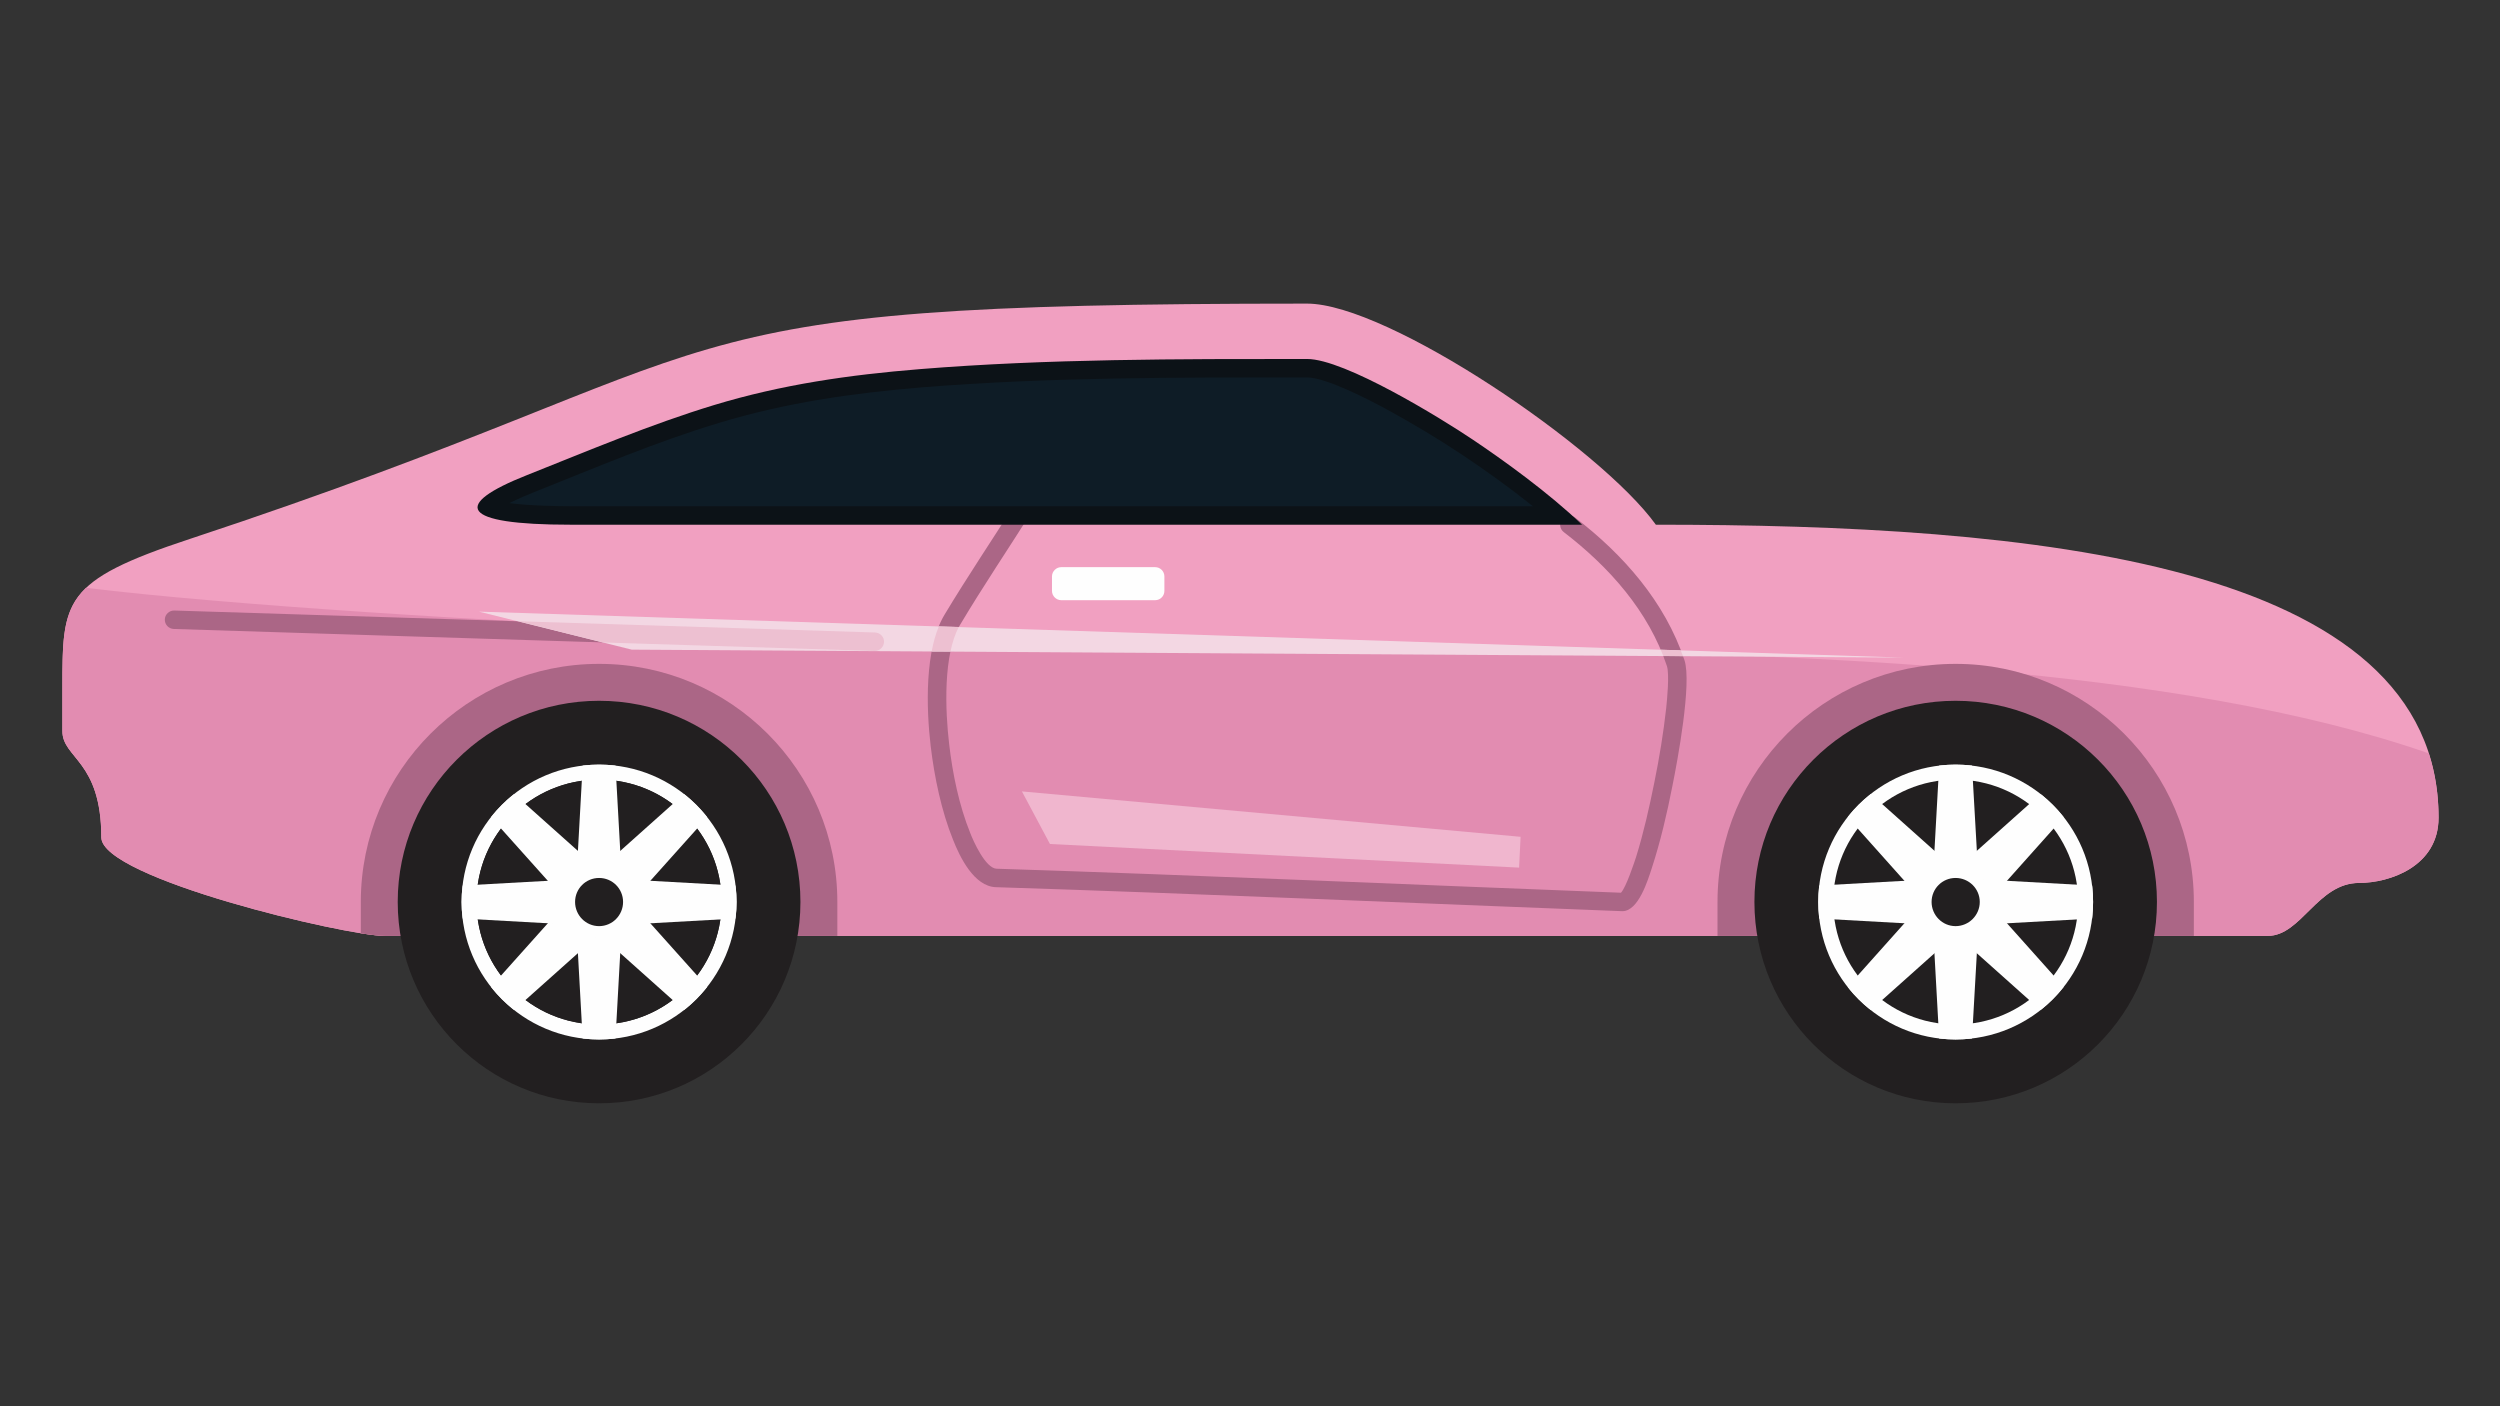 <?xml version="1.0" encoding="UTF-8" standalone="no"?>
<svg
   xmlns:dc="http://purl.org/dc/elements/1.1/"
   xmlns:cc="http://creativecommons.org/ns#"
   xmlns:rdf="http://www.w3.org/1999/02/22-rdf-syntax-ns#"
   xmlns:svg="http://www.w3.org/2000/svg"
   xmlns="http://www.w3.org/2000/svg"
   xmlns:sodipodi="http://sodipodi.sourceforge.net/DTD/sodipodi-0.dtd"
   xmlns:inkscape="http://www.inkscape.org/namespaces/inkscape"
   inkscape:version="1.0beta1 (32d4812, 2019-09-19)"
   id="svg13135"
   version="1.1"
   viewBox="0 0 508 285.75"
   height="1080"
   width="1920">
  <rect x="0" y="0" width="508" height="285.75" fill="#333333" stroke="none"/>
  <defs
     id="defs13129" />
  <sodipodi:namedview
     inkscape:window-maximized="0"
     inkscape:window-y="82"
     inkscape:window-x="27"
     inkscape:window-height="907"
     inkscape:window-width="1600"
     width="1920px"
     units="px"
     showgrid="false"
     inkscape:document-rotation="0"
     inkscape:current-layer="layer1"
     inkscape:document-units="mm"
     inkscape:cy="560"
     inkscape:cx="704.28571"
     inkscape:zoom="0.35"
     inkscape:pageshadow="2"
     inkscape:pageopacity="0.0"
     borderopacity="1.0"
     bordercolor="#666666"
     pagecolor="#ffffff"
     id="base" />
  <g
     id="layer1"
     inkscape:groupmode="layer"
     inkscape:label="Layer 1">
    <g
       transform="matrix(1.323,0,0,1.323,-1279.373,-915.305)"
       id="g14993">
      <path
         inkscape:connector-curvature="0"
         fill-rule="evenodd"
         clip-rule="evenodd"
         fill="#F1A0C1"
         d="m 996.192,774.613 c 89.632,-29.622 65.565,-36.142 171.581,-36.142 12.444,0 45.156,22.224 53.575,33.959 57.09,0 120.217,5.471 120.217,44.986 0,7.54 -7.568,10.034 -12.188,10.034 -6.435,0 -8.873,8.136 -14.06,8.136 -121.663,0 -167.528,0 -289.19,0 -5.981,0 -43.541,-8.844 -43.541,-15.137 0,-11.821 -5.98,-12.104 -5.98,-16.328 0,-2.126 0,-4.28 0,-6.435 -10e-4,-13.633 -10e-4,-16.61 19.586,-23.073 z"
         id="path14919" />
      <path
         inkscape:connector-curvature="0"
         fill-rule="evenodd"
         clip-rule="evenodd"
         fill="#E28CB1"
         d="m 980.233,782.125 c 43.285,5.244 152.986,9.695 210.246,9.695 52.753,0 111.685,2.522 149.584,15.731 0.964,3.033 1.502,6.293 1.502,9.865 0,7.54 -7.568,10.034 -12.188,10.034 -6.435,0 -8.873,8.136 -14.06,8.136 -121.663,0 -167.528,0 -289.19,0 -5.981,0 -43.541,-8.844 -43.541,-15.137 0,-11.821 -5.98,-12.104 -5.98,-16.328 0,-2.126 0,-4.28 0,-6.435 -10e-4,-7.765 -10e-4,-12.074 3.627,-15.561 z"
         id="path14921" />
      <path
         inkscape:connector-curvature="0"
         fill-rule="evenodd"
         clip-rule="evenodd"
         fill="#AB6686"
         d="m 1059.037,793.804 c 20.211,0 36.595,16.385 36.595,36.567 v 5.216 h -69.505 c -0.766,0 -2.041,-0.142 -3.686,-0.396 v -4.819 c 0,-20.184 16.385,-36.568 36.596,-36.568 z"
         id="path14923" />
      <path
         inkscape:connector-curvature="0"
         fill-rule="evenodd"
         clip-rule="evenodd"
         fill="#221F20"
         d="m 1059.037,799.474 c 17.093,0 30.926,13.833 30.926,30.897 0,17.093 -13.833,30.926 -30.926,30.926 -17.064,0 -30.927,-13.833 -30.927,-30.926 0,-17.064 13.863,-30.897 30.927,-30.897 z"
         id="path14925" />
      <path
         inkscape:connector-curvature="0"
         fill-rule="evenodd"
         clip-rule="evenodd"
         fill="#FEFEFE"
         d="m 1059.037,809.281 c 11.65,0 21.117,9.439 21.117,21.09 0,11.679 -9.467,21.118 -21.117,21.118 -11.65,0 -21.118,-9.439 -21.118,-21.118 0,-11.65 9.468,-21.09 21.118,-21.09 z m 0,2.296 c 10.402,0 18.821,8.419 18.821,18.794 0,10.403 -8.419,18.822 -18.821,18.822 -10.403,0 -18.822,-8.419 -18.822,-18.822 0,-10.375 8.419,-18.794 18.822,-18.794 z"
         id="path14927" />
      <path
         inkscape:connector-curvature="0"
         fill-rule="evenodd"
         clip-rule="evenodd"
         fill="#221F20"
         d="m 1059.037,811.577 c 10.402,0 18.821,8.419 18.821,18.794 0,10.403 -8.419,18.822 -18.821,18.822 -10.403,0 -18.822,-8.419 -18.822,-18.822 0,-10.375 8.419,-18.794 18.822,-18.794 z"
         id="path14929" />
      <path
         inkscape:connector-curvature="0"
         fill-rule="evenodd"
         clip-rule="evenodd"
         fill="#FEFEFE"
         d="m 1055.352,830.371 h 3.686 3.685 l -1.162,-20.948 c -0.822,-0.085 -1.673,-0.142 -2.522,-0.142 -0.851,0 -1.701,0.057 -2.523,0.142 z"
         id="path14931" />
      <path
         inkscape:connector-curvature="0"
         fill-rule="evenodd"
         clip-rule="evenodd"
         fill="#FEFEFE"
         d="m 1056.429,827.764 2.608,2.607 2.607,2.636 14.003,-15.646 c -1.049,-1.333 -2.239,-2.523 -3.571,-3.572 z"
         id="path14933" />
      <path
         inkscape:connector-curvature="0"
         fill-rule="evenodd"
         clip-rule="evenodd"
         fill="#FEFEFE"
         d="m 1059.037,826.687 v 3.685 3.714 l 20.947,-1.163 c 0.113,-0.85 0.17,-1.672 0.17,-2.551 0,-0.851 -0.057,-1.673 -0.17,-2.522 z"
         id="path14935" />
      <path
         inkscape:connector-curvature="0"
         fill-rule="evenodd"
         clip-rule="evenodd"
         fill="#FEFEFE"
         d="m 1061.645,827.764 -2.607,2.607 -2.608,2.636 15.647,13.976 c 1.332,-1.049 2.522,-2.239 3.571,-3.572 z"
         id="path14937" />
      <path
         inkscape:connector-curvature="0"
         fill-rule="evenodd"
         clip-rule="evenodd"
         fill="#FEFEFE"
         d="m 1062.722,830.371 h -3.685 -3.686 l 1.162,20.977 c 0.822,0.085 1.673,0.142 2.523,0.142 0.85,0 1.7,-0.057 2.522,-0.142 z"
         id="path14939" />
      <path
         inkscape:connector-curvature="0"
         fill-rule="evenodd"
         clip-rule="evenodd"
         fill="#FEFEFE"
         d="m 1061.645,833.007 -2.607,-2.636 -2.608,-2.607 -14.003,15.646 c 1.049,1.333 2.239,2.523 3.571,3.572 z"
         id="path14941" />
      <path
         inkscape:connector-curvature="0"
         fill-rule="evenodd"
         clip-rule="evenodd"
         fill="#FEFEFE"
         d="m 1059.037,834.085 v -3.714 -3.685 l -20.948,1.162 c -0.113,0.85 -0.17,1.672 -0.17,2.522 0,0.879 0.057,1.701 0.17,2.551 z"
         id="path14943" />
      <path
         inkscape:connector-curvature="0"
         fill-rule="evenodd"
         clip-rule="evenodd"
         fill="#FEFEFE"
         d="m 1056.429,833.007 2.608,-2.636 2.607,-2.607 -15.647,-13.976 c -1.332,1.049 -2.522,2.239 -3.571,3.572 z"
         id="path14945" />
      <path
         inkscape:connector-curvature="0"
         fill-rule="evenodd"
         clip-rule="evenodd"
         fill="#221F20"
         d="m 1059.037,826.687 c 2.041,0 3.685,1.644 3.685,3.685 0,2.041 -1.644,3.714 -3.685,3.714 -2.041,0 -3.686,-1.673 -3.686,-3.714 0,-2.041 1.645,-3.685 3.686,-3.685 z"
         id="path14947" />
      <path
         inkscape:connector-curvature="0"
         fill-rule="evenodd"
         clip-rule="evenodd"
         fill="#AB6686"
         d="m 1267.383,793.804 c 20.211,0 36.596,16.385 36.596,36.567 v 5.216 h -73.162 v -5.216 c -10e-4,-20.183 16.355,-36.567 36.566,-36.567 z"
         id="path14949" />
      <path
         inkscape:connector-curvature="0"
         fill-rule="evenodd"
         clip-rule="evenodd"
         fill="#AB6686"
         d="m 1215.991,828.954 c 0.794,-0.851 2.013,-4.564 2.324,-5.5 1.162,-3.741 2.041,-7.653 2.807,-11.479 0.765,-3.742 1.389,-7.569 1.813,-11.367 0.143,-1.36 0.511,-5.216 0.113,-6.463 -2.806,-8.447 -8.9,-15.251 -15.846,-20.58 -0.623,-0.481 -0.736,-1.36 -0.255,-1.984 0.482,-0.623 1.361,-0.736 1.984,-0.255 7.398,5.67 13.805,12.926 16.81,21.912 1.162,3.486 -1.077,15.506 -1.843,19.275 -0.821,4.224 -1.843,8.589 -3.175,12.671 -0.595,1.814 -2.041,6.604 -4.507,6.604 0,0 -0.028,0 -0.057,0 -32.06,-1.219 -64.091,-2.664 -96.18,-3.685 -3.345,-0.113 -5.527,-4.62 -6.576,-7.285 -1.786,-4.422 -2.863,-9.609 -3.43,-14.344 -0.681,-5.754 -0.992,-15.023 2.098,-20.183 3.543,-5.896 7.398,-11.622 11.083,-17.433 0.426,-0.681 1.304,-0.879 1.956,-0.454 0.652,0.426 0.851,1.305 0.425,1.956 -3.656,5.812 -7.512,11.509 -11.026,17.405 -2.693,4.45 -2.296,13.379 -1.701,18.368 0.511,4.507 1.531,9.439 3.231,13.635 0.482,1.275 2.354,5.442 4.054,5.499 31.977,1.022 63.924,2.468 95.898,3.687 z"
         id="path14951" />
      <path
         inkscape:connector-curvature="0"
         fill-rule="evenodd"
         clip-rule="evenodd"
         fill="#AB6686"
         d="m 993.812,785.612 107.604,3.373 c 0.793,0.028 1.417,0.681 1.389,1.445 -0.028,0.794 -0.681,1.418 -1.474,1.39 l -107.604,-3.374 c -0.794,-0.028 -1.417,-0.68 -1.389,-1.474 0.028,-0.765 0.68,-1.388 1.474,-1.36 z"
         id="path14953" />
      <path
         inkscape:connector-curvature="0"
         fill-rule="evenodd"
         clip-rule="evenodd"
         fill="#221F20"
         d="m 1267.383,799.474 c 17.094,0 30.927,13.833 30.927,30.897 0,17.093 -13.833,30.926 -30.927,30.926 -17.064,0 -30.897,-13.833 -30.897,-30.926 0,-17.064 13.832,-30.897 30.897,-30.897 z"
         id="path14955" />
      <path
         inkscape:connector-curvature="0"
         fill-rule="evenodd"
         clip-rule="evenodd"
         fill="#FEFEFE"
         d="m 1267.383,809.281 c 11.679,0 21.118,9.439 21.118,21.09 0,11.679 -9.439,21.118 -21.118,21.118 -11.65,0 -21.09,-9.439 -21.09,-21.118 0,-11.65 9.439,-21.09 21.09,-21.09 z"
         id="path14957" />
      <path
         inkscape:connector-curvature="0"
         fill-rule="evenodd"
         clip-rule="evenodd"
         fill="#221F20"
         d="m 1267.383,811.577 c 10.403,0 18.822,8.419 18.822,18.794 0,10.403 -8.419,18.822 -18.822,18.822 -10.375,0 -18.793,-8.419 -18.793,-18.822 0,-10.375 8.418,-18.794 18.793,-18.794 z"
         id="path14959" />
      <path
         inkscape:connector-curvature="0"
         fill-rule="evenodd"
         clip-rule="evenodd"
         fill="#FEFEFE"
         d="m 1263.698,830.371 h 3.685 3.714 l -1.19,-20.948 c -0.822,-0.085 -1.645,-0.142 -2.523,-0.142 -0.85,0 -1.7,0.057 -2.522,0.142 z"
         id="path14961" />
      <path
         inkscape:connector-curvature="0"
         fill-rule="evenodd"
         clip-rule="evenodd"
         fill="#FEFEFE"
         d="m 1264.775,827.764 2.607,2.607 2.637,2.636 13.975,-15.646 c -1.049,-1.333 -2.239,-2.523 -3.571,-3.572 z"
         id="path14963" />
      <path
         inkscape:connector-curvature="0"
         fill-rule="evenodd"
         clip-rule="evenodd"
         fill="#FEFEFE"
         d="m 1267.383,826.687 v 3.685 3.714 l 20.977,-1.163 c 0.085,-0.85 0.142,-1.672 0.142,-2.551 0,-0.851 -0.057,-1.673 -0.142,-2.522 z"
         id="path14965" />
      <path
         inkscape:connector-curvature="0"
         fill-rule="evenodd"
         clip-rule="evenodd"
         fill="#FEFEFE"
         d="m 1270.02,827.764 -2.637,2.607 -2.607,2.636 15.647,13.976 c 1.332,-1.049 2.522,-2.239 3.571,-3.572 z"
         id="path14967" />
      <path
         inkscape:connector-curvature="0"
         fill-rule="evenodd"
         clip-rule="evenodd"
         fill="#FEFEFE"
         d="m 1271.097,830.371 h -3.714 -3.685 l 1.162,20.977 c 0.822,0.085 1.673,0.142 2.522,0.142 0.879,0 1.701,-0.057 2.523,-0.142 z"
         id="path14969" />
      <path
         inkscape:connector-curvature="0"
         fill-rule="evenodd"
         clip-rule="evenodd"
         fill="#FEFEFE"
         d="m 1270.02,833.007 -2.637,-2.636 -2.607,-2.607 -13.975,15.646 c 1.021,1.333 2.239,2.523 3.571,3.572 z"
         id="path14971" />
      <path
         inkscape:connector-curvature="0"
         fill-rule="evenodd"
         clip-rule="evenodd"
         fill="#FEFEFE"
         d="m 1267.383,834.085 v -3.714 -3.685 l -20.947,1.162 c -0.086,0.85 -0.143,1.672 -0.143,2.522 0,0.879 0.057,1.701 0.143,2.551 z"
         id="path14973" />
      <path
         inkscape:connector-curvature="0"
         fill-rule="evenodd"
         clip-rule="evenodd"
         fill="#FEFEFE"
         d="m 1264.775,833.007 2.607,-2.636 2.637,-2.607 -15.647,-13.976 c -1.332,1.049 -2.551,2.239 -3.571,3.572 z"
         id="path14975" />
      <path
         inkscape:connector-curvature="0"
         fill-rule="evenodd"
         clip-rule="evenodd"
         fill="#221F20"
         d="m 1267.383,826.687 c 2.041,0 3.714,1.644 3.714,3.685 0,2.041 -1.673,3.714 -3.714,3.714 -2.041,0 -3.685,-1.673 -3.685,-3.714 0,-2.041 1.644,-3.685 3.685,-3.685 z"
         id="path14977" />
      <path
         inkscape:connector-curvature="0"
         fill-rule="evenodd"
         clip-rule="evenodd"
         fill="#0C1217"
         d="m 1210.01,772.431 c -5.103,-4.903 -12.132,-9.949 -16.781,-13.067 -4.847,-3.26 -19.672,-12.388 -25.455,-12.388 -19.644,0 -39.883,-0.028 -59.471,1.56 -10.856,0.879 -21.175,2.353 -31.635,5.527 -9.694,2.948 -19.275,7.002 -28.687,10.743 -11.594,4.592 -10.375,7.625 6.633,7.625 z"
         id="path14979" />
      <path
         inkscape:connector-curvature="0"
         fill-rule="evenodd"
         clip-rule="evenodd"
         fill="#0E1C26"
         d="m 1202.47,769.597 c -3.515,-2.807 -7.229,-5.472 -10.828,-7.881 -3.742,-2.494 -7.739,-4.875 -11.679,-7.029 -2.608,-1.418 -9.27,-4.876 -12.189,-4.876 -19.729,0 -39.571,-0.057 -59.244,1.53 -10.573,0.879 -20.862,2.354 -31.039,5.443 -9.694,2.919 -19.077,6.916 -28.46,10.658 -0.681,0.255 -2.353,0.963 -3.77,1.672 3.146,0.426 7.937,0.482 9.354,0.482 h 147.855 z"
         id="path14981" />
      <path
         inkscape:connector-curvature="0"
         fill-rule="evenodd"
         clip-rule="evenodd"
         fill="#FEFEFE"
         d="m 1130.017,778.95 h 14.428 c 0.794,0 1.418,0.652 1.418,1.418 v 2.239 c 0,0.766 -0.624,1.417 -1.418,1.417 h -14.428 c -0.766,0 -1.418,-0.651 -1.418,-1.417 v -2.239 c 0,-0.765 0.652,-1.418 1.418,-1.418 z"
         id="path14983" />
      <polygon
         fill-rule="evenodd"
         clip-rule="evenodd"
         fill="#F0B6CE"
         points="1128.287,821.471 1123.979,813.392 1200.57,820.365 1200.344,825.099 "
         id="polygon14985" />
      <polygon
         fill-rule="evenodd"
         clip-rule="evenodd"
         fill="#F3D7E3"
         points="1259.39,792.841 1064.054,791.621 1040.583,785.782 "
         id="polygon14987" />
      <path
         inkscape:connector-curvature="0"
         fill-rule="evenodd"
         clip-rule="evenodd"
         fill="#EDC0D1"
         d="m 1111.223,788.05 3.062,0.085 c -0.567,1.077 -0.992,2.381 -1.276,3.771 h -2.891 c 0.254,-1.39 0.622,-2.694 1.105,-3.856 z m 110.863,3.571 3.09,0.114 c 0.113,0.283 0.227,0.595 0.34,0.878 l -3.033,-0.028 c -0.114,-0.312 -0.255,-0.651 -0.397,-0.964 z"
         id="path14989" />
      <path
         inkscape:connector-curvature="0"
         fill-rule="evenodd"
         clip-rule="evenodd"
         fill="#EDC0D1"
         d="m 1059.632,790.516 -13.039,-3.26 54.822,1.729 c 0.793,0.028 1.417,0.681 1.389,1.445 -0.028,0.794 -0.681,1.418 -1.474,1.39 z"
         id="path14991" />
    </g>
  </g>
</svg>
